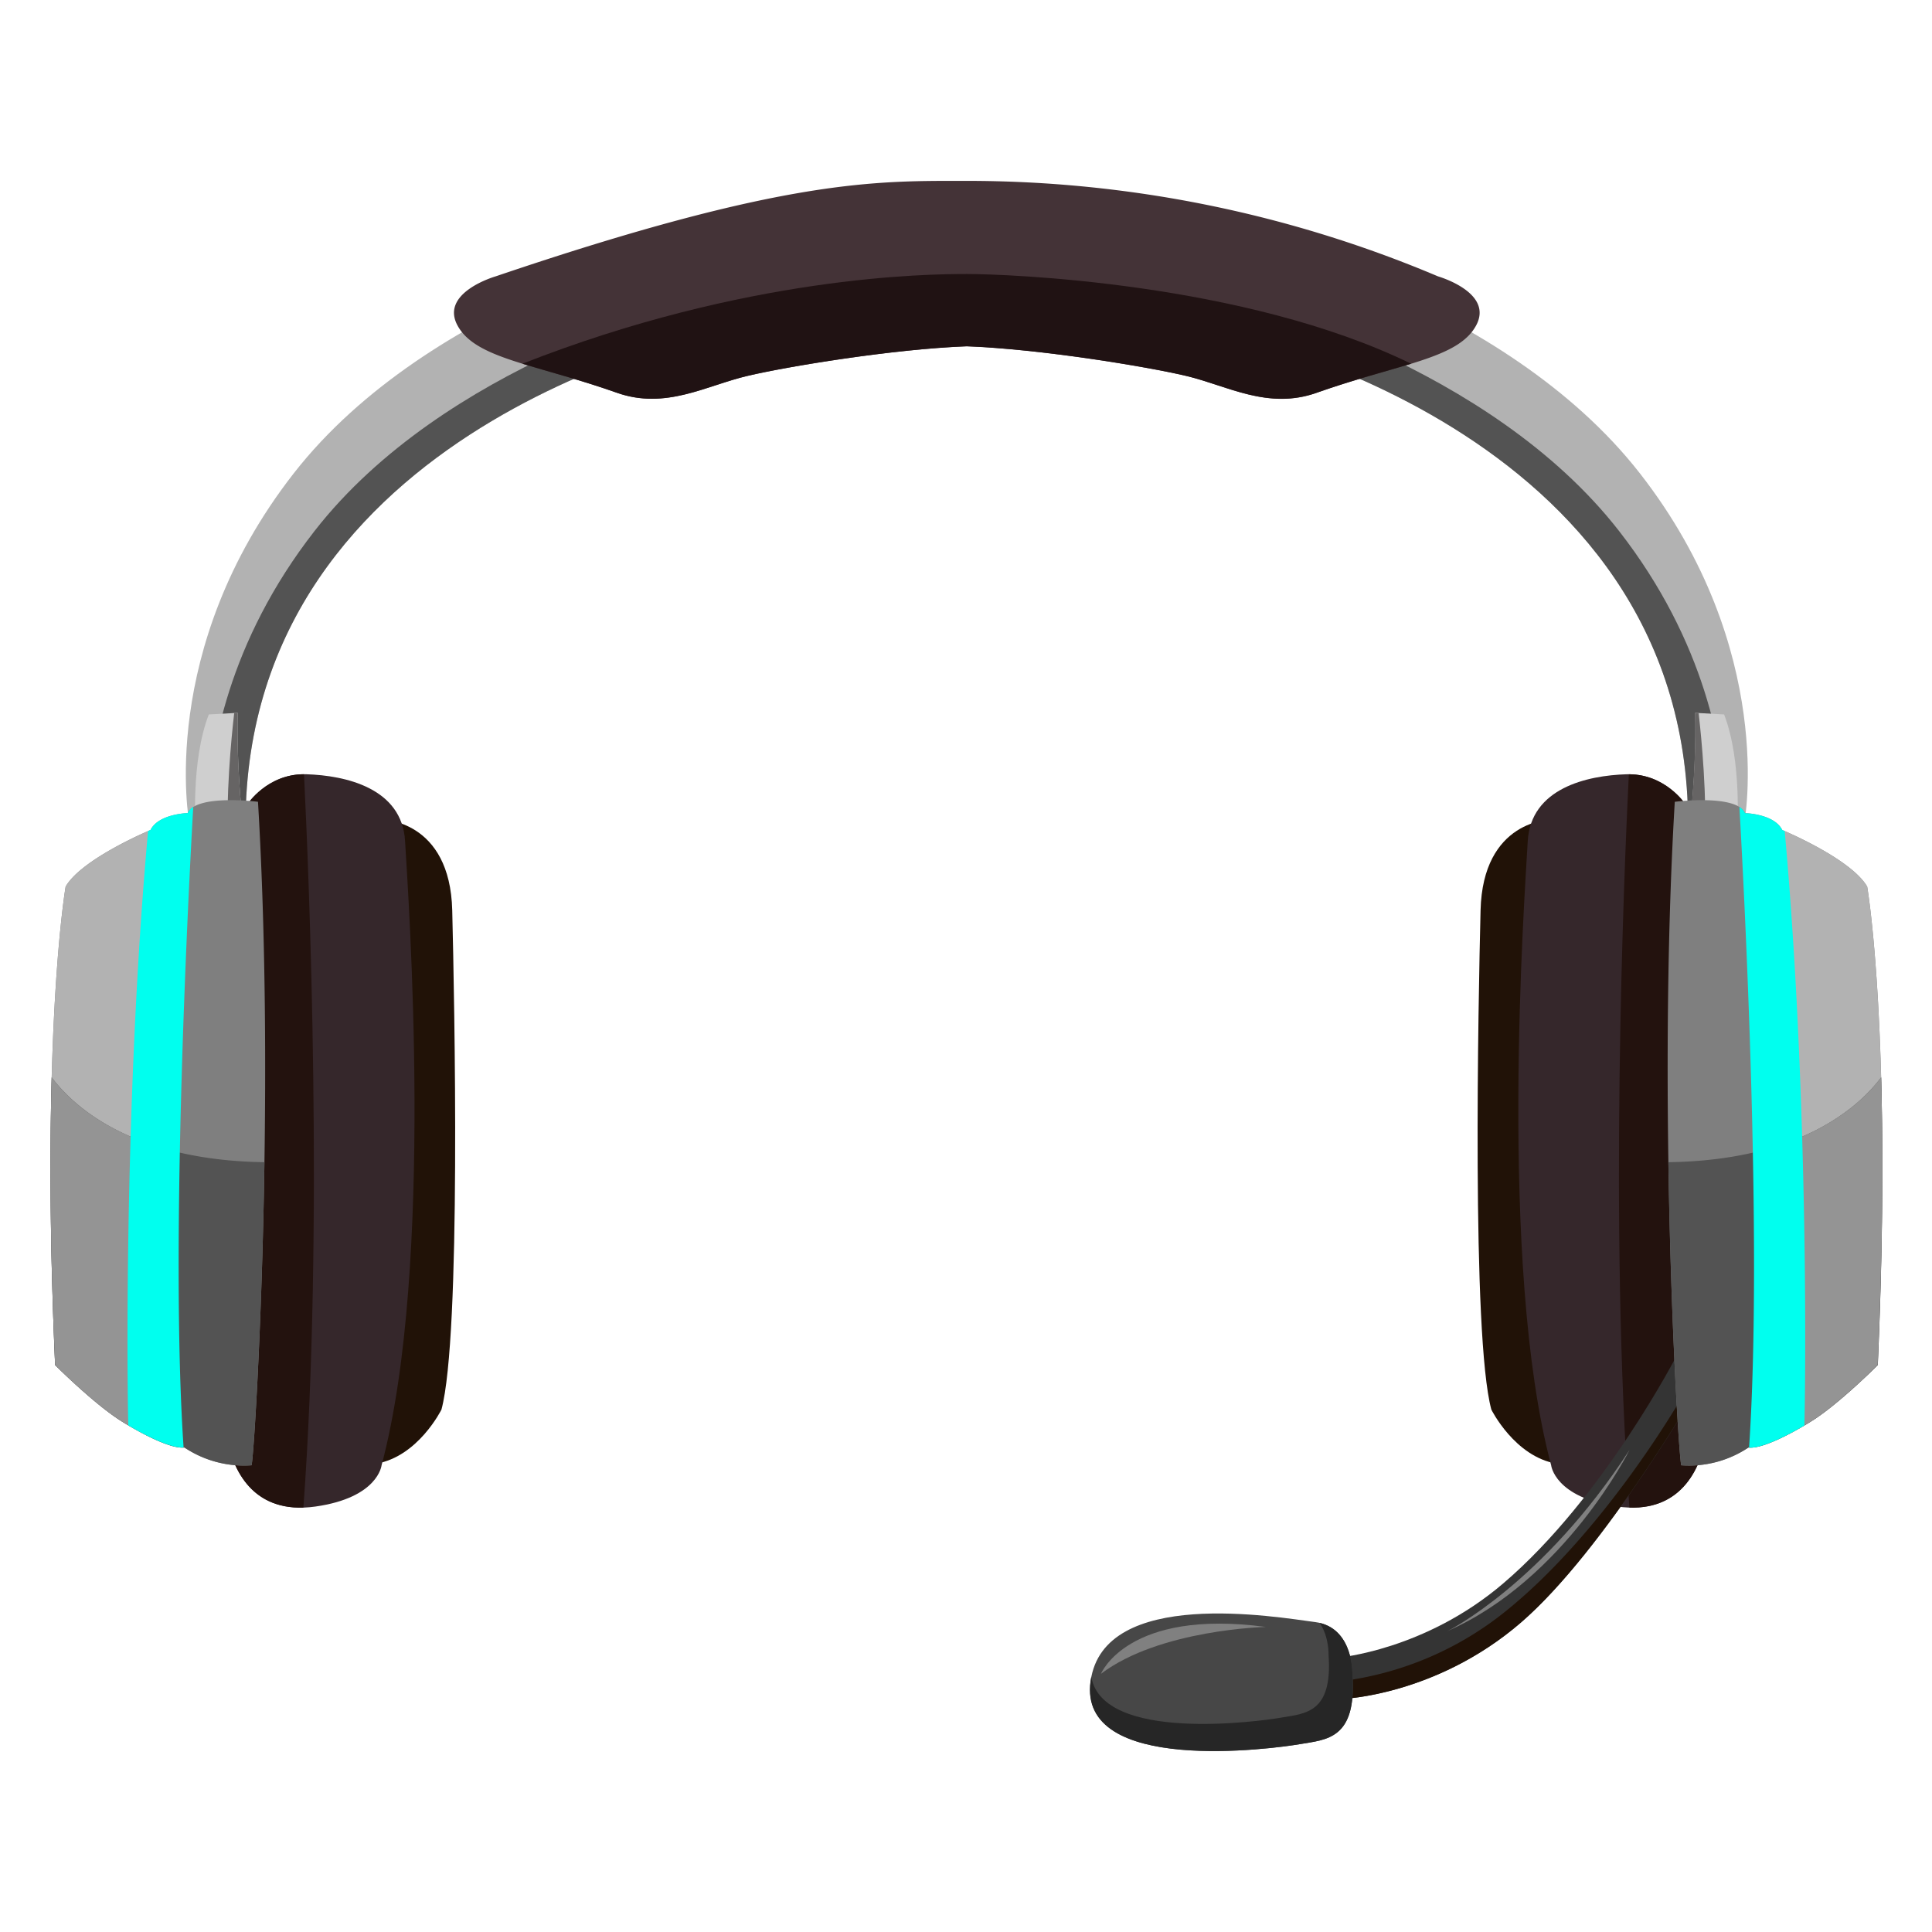<svg id="Assets" xmlns="http://www.w3.org/2000/svg" viewBox="0 0 800 800"><defs><style>.cls-1{fill:#b2b2b2;}.cls-2{fill:#535353;}.cls-3{fill:#443337;}.cls-4{fill:#201213;}.cls-5{fill:#cfcfcf;}.cls-6{fill:#666464;}.cls-7{fill:#211207;}.cls-8{fill:#35272b;}.cls-9{fill:#23120e;}.cls-10{fill:#7f7f7f;}.cls-11{fill:#949494;}.cls-12{fill:#343434;}.cls-13{fill:#474747;}.cls-14{fill:#262626;}.cls-15{fill:gray;}.cls-16{fill:#00ffef;}</style></defs><g id="Forma_2250" data-name="Forma 2250"><path class="cls-1" d="M121.55,196.1C64.74,269,78.38,340.68,78.38,340.68l23.43-7.36C108,172.37,300.6,136.2,300.6,136.2L288.22,98.38S178.36,123.18,121.55,196.1Zm557.57,0C622.3,123.18,512.45,98.38,512.45,98.38L500.07,136.2s192.6,36.17,198.79,197.12l23.43,7.36S735.93,269,679.12,196.1Z"/></g><g id="Forma_2250_copia" data-name="Forma 2250 copia"><path class="cls-2" d="M130.25,219.87c-35.7,45.82-43.58,91.14-44.5,118.5l16.06-5.05C108,172.37,300.6,136.2,300.6,136.2l-4.53-13.86C285.75,124.82,184.14,150.69,130.25,219.87Zm540.16,0c-53.88-69.18-155.49-95.05-165.81-97.53l-4.53,13.86s192.6,36.17,198.79,197.12l16.06,5.05C714,311,706.11,265.69,670.41,219.87Z"/></g><g id="Forma_2253" data-name="Forma 2253"><path class="cls-3" d="M595.45,114.44A500.37,500.37,0,0,0,400.33,74.9c-37.14,0-74.85-1.26-195.11,39.54,0,0-23.28,6.67-15.73,20.42s31.79,15.71,65.93,27.78c20.28,7.16,37-3,54.22-7,16-3.79,59.76-11.06,90.69-12.23,30.94,1.17,74.66,8.44,90.7,12.23,17.24,4.07,33.94,14.19,54.22,7,34.14-12.07,58.38-14,65.93-27.78S595.45,114.44,595.45,114.44Z"/></g><g id="Forma_2253_copia" data-name="Forma 2253 copia"><path class="cls-4" d="M400.33,113.46c-16.3,0-91.32.68-184,37.15,10.67,3.29,23.89,6.66,39.08,12,20.28,7.16,37-3,54.22-7,16-3.79,59.76-11.06,90.69-12.23,30.94,1.17,74.66,8.44,90.7,12.23,17.24,4.07,33.94,14.19,54.22,7,15.19-5.37,28.41-8.74,39.08-12C515.3,116.9,416.63,113.46,400.33,113.46Z"/></g><g id="Forma_2249" data-name="Forma 2249"><path class="cls-5" d="M98.46,295.17l-12,.67C78.84,315.53,81.06,344,81.06,344l21.42,13.05C97.31,320.08,98.46,295.17,98.46,295.17Z"/></g><g id="Forma_2262" data-name="Forma 2262"><path class="cls-6" d="M98.46,295.17l-1.48.08c-1.27,10.9-3.48,34.05-2.63,56.88l8.13,4.95C97.31,320.08,98.46,295.17,98.46,295.17Z"/></g><g id="Forma_2243" data-name="Forma 2243"><path class="cls-7" d="M187.26,376.94c-.92-37.12-28.49-38.18-31.59-37.47s-1.14,261.57,0,266.61c17.47-2.85,27.13-22.41,27.13-22.41C191,553.17,188.17,414.05,187.26,376.94Z"/></g><g id="Forma_2242" data-name="Forma 2242"><path class="cls-8" d="M167.74,348.38c-1.22-22.14-24.79-27.26-40.83-27.78S102.48,333,102.48,333c-.87,35.8-11,247.51-8.71,261.37s10.78,33.14,36.82,29.46S158,606.75,158,606.75C180.11,524,169,370.52,167.74,348.38Z"/></g><g id="Forma_2244" data-name="Forma 2244"><path class="cls-9" d="M125.88,320.6c-15.37,0-23.4,12.39-23.4,12.39-.87,35.8-11,247.51-8.71,261.37,2.15,12.95,9.69,30.6,31.86,29.89C134.05,509.58,128,363.51,125.88,320.6Z"/></g><g id="Forma_2241" data-name="Forma 2241"><path class="cls-10" d="M106.83,332s-25.58-3.28-29.12,4.69c0,0-12.06.29-15.39,7,0,0-28.37,11.77-35.14,23.42,0,0-10.45,59.78-4.36,198.13,0,0,16.37,16.4,27.78,23.43,0,0,18.26,11.6,25.77,10.71a44.43,44.43,0,0,0,27.78,7.36C105.38,603.66,114.34,458,106.83,332Z"/></g><g id="Rectángulo_2248" data-name="Rectángulo 2248"><path class="cls-1" d="M27.18,367.12s-8.45,48.34-5.72,158.64H62V343.84C58.78,345.2,33.51,356.22,27.18,367.12Z"/></g><g id="Forma_2245" data-name="Forma 2245"><path class="cls-2" d="M21.4,446.12c-.82,30.24-.76,69.66,1.42,119.13,0,0,16.37,16.4,27.78,23.43,0,0,18.26,11.6,25.77,10.71a44.43,44.43,0,0,0,27.78,7.36c.74-1.86,4.29-55.55,5.35-125.51C54.85,480.48,30.65,458.4,21.4,446.12Z"/></g><g id="Rectángulo_2248-2" data-name="Rectángulo 2248"><path class="cls-11" d="M21.4,446.12c-.82,30.24-.76,69.66,1.42,119.13,0,0,16.37,16.4,27.78,23.43,0,0,4.93,3.12,10.71,6V473.48C39.26,465.75,27.29,454,21.4,446.12Z"/></g><g id="Forma_2249-2" data-name="Forma 2249"><path class="cls-5" d="M713.92,295.84l-12-.67s1.15,24.91-4,61.91L719.28,344S721.49,315.53,713.92,295.84Z"/></g><g id="Forma_2262-2" data-name="Forma 2262"><path class="cls-6" d="M703.36,295.25l-1.49-.08s1.15,24.91-4,61.91l8.12-4.95C706.84,329.3,704.62,306.15,703.36,295.25Z"/></g><g id="Forma_2243-2" data-name="Forma 2243"><path class="cls-7" d="M644.66,339.47c-3.1-.71-30.67.35-31.59,37.47s-3.76,176.23,4.46,206.73c0,0,9.67,19.56,27.13,22.41C645.8,601,647.76,340.18,644.66,339.47Z"/></g><g id="Forma_2242-2" data-name="Forma 2242"><path class="cls-8" d="M697.86,333s-8.39-12.9-24.43-12.39-39.61,5.64-40.83,27.78S620.22,524,642.3,606.75c0,0,1.41,13.38,27.45,17.07s34.51-15.59,36.81-29.46S698.73,368.79,697.86,333Z"/></g><g id="Forma_2244-2" data-name="Forma 2244"><path class="cls-9" d="M697.86,333s-8-12.34-23.4-12.39c-2.11,42.91-8.17,189,.24,303.65,22.18.71,29.72-16.94,31.86-29.89C708.85,580.5,698.73,368.79,697.86,333Z"/></g><g id="Forma_2273" data-name="Forma 2273"><path class="cls-12" d="M694.51,560.9s-30.4,59.21-72,94.71C590,683.43,554,686.4,554,686.4l2,17.07s38.57-1.34,73.62-31.46,75.31-100.4,75.31-100.4Z"/></g><g id="Forma_2273_copia" data-name="Forma 2273 copia"><path class="cls-7" d="M697.61,576.58s-32.72,58-75.64,91.79a135.43,135.43,0,0,1-66.87,27.81l.86,7.29s38.57-1.34,73.62-31.46c27.89-24,59-73.32,70.64-92.52Z"/></g><g id="Forma_2275" data-name="Forma 2275"><path class="cls-13" d="M560,693.43s.64-19.66-15.39-21.76-87.64-14.6-93,24.43,75.7,28,86.68,26.11S561.87,720.25,560,693.43Z"/></g><g id="Forma_2275_copia_2" data-name="Forma 2275 copia 2"><path class="cls-14" d="M560,693.43s.59-18.13-13.57-21.42c4,5.76,3.7,13.37,3.7,13.37,1.72,24.1-9.77,24.14-19.73,25.87-9.28,1.61-73.75,10.3-78.54-16.91-.11.58-.21,1.17-.29,1.76-5.4,39,75.7,28,86.68,26.11S561.87,720.25,560,693.43Z"/></g><g id="Forma_2278" data-name="Forma 2278"><path class="cls-15" d="M455.89,693.09c24.31-18.42,68.27-19.41,68.27-19.41C466.76,666,455.89,693.09,455.89,693.09Zm143.57-17.73c48.67-21.5,75.31-75,75.31-75C638.89,655.74,599.46,675.36,599.46,675.36Z"/></g><g id="Forma_2241-2" data-name="Forma 2241"><path class="cls-10" d="M773.16,367.12C766.39,355.47,738,343.7,738,343.7c-3.34-6.74-15.4-7-15.4-7-3.54-8-29.11-4.69-29.11-4.69C686,458,695,603.66,696.18,606.75A44.4,44.4,0,0,0,724,599.39c7.52.89,25.77-10.71,25.77-10.71,11.42-7,27.78-23.43,27.78-23.43C783.6,426.9,773.16,367.12,773.16,367.12Z"/></g><g id="Rectángulo_2248-3" data-name="Rectángulo 2248"><path class="cls-1" d="M773.16,367.12c-6.34-10.9-31.61-21.92-34.81-23.28V525.76h40.52C781.6,415.46,773.16,367.12,773.16,367.12Z"/></g><g id="Forma_2245-2" data-name="Forma 2245"><path class="cls-2" d="M778.94,446.12c-9.26,12.28-33.45,34.36-88.11,35.12,1.06,70,4.61,123.65,5.35,125.51A44.4,44.4,0,0,0,724,599.39c7.52.89,25.77-10.71,25.77-10.71,11.42-7,27.78-23.43,27.78-23.43C779.69,515.78,779.75,476.36,778.94,446.12Z"/></g><g id="Rectángulo_2248-4" data-name="Rectángulo 2248"><path class="cls-11" d="M778.94,446.12C773,454,761.07,465.75,739,473.48V594.69c5.79-2.89,10.71-6,10.71-6,11.42-7,27.78-23.43,27.78-23.43C779.69,515.78,779.75,476.36,778.94,446.12Z"/></g><g id="Forma_2247" data-name="Forma 2247"><path class="cls-16" d="M77.71,336.67s-12.06.29-15.39,7l-1,.41c-9,98.59-9,211.62-8.2,246.12,5.19,3.07,17,9.6,22.9,9.18-5.75-85,2.27-234.83,4-265.28A5.85,5.85,0,0,0,77.71,336.67ZM739,344.11l-1-.41c-3.34-6.74-15.4-7-15.4-7a5.82,5.82,0,0,0-2.35-2.54c1.74,30.45,9.77,180.3,4,265.28,5.9.42,17.71-6.11,22.9-9.18C748,555.73,748,442.7,739,344.11Z"/></g></svg>